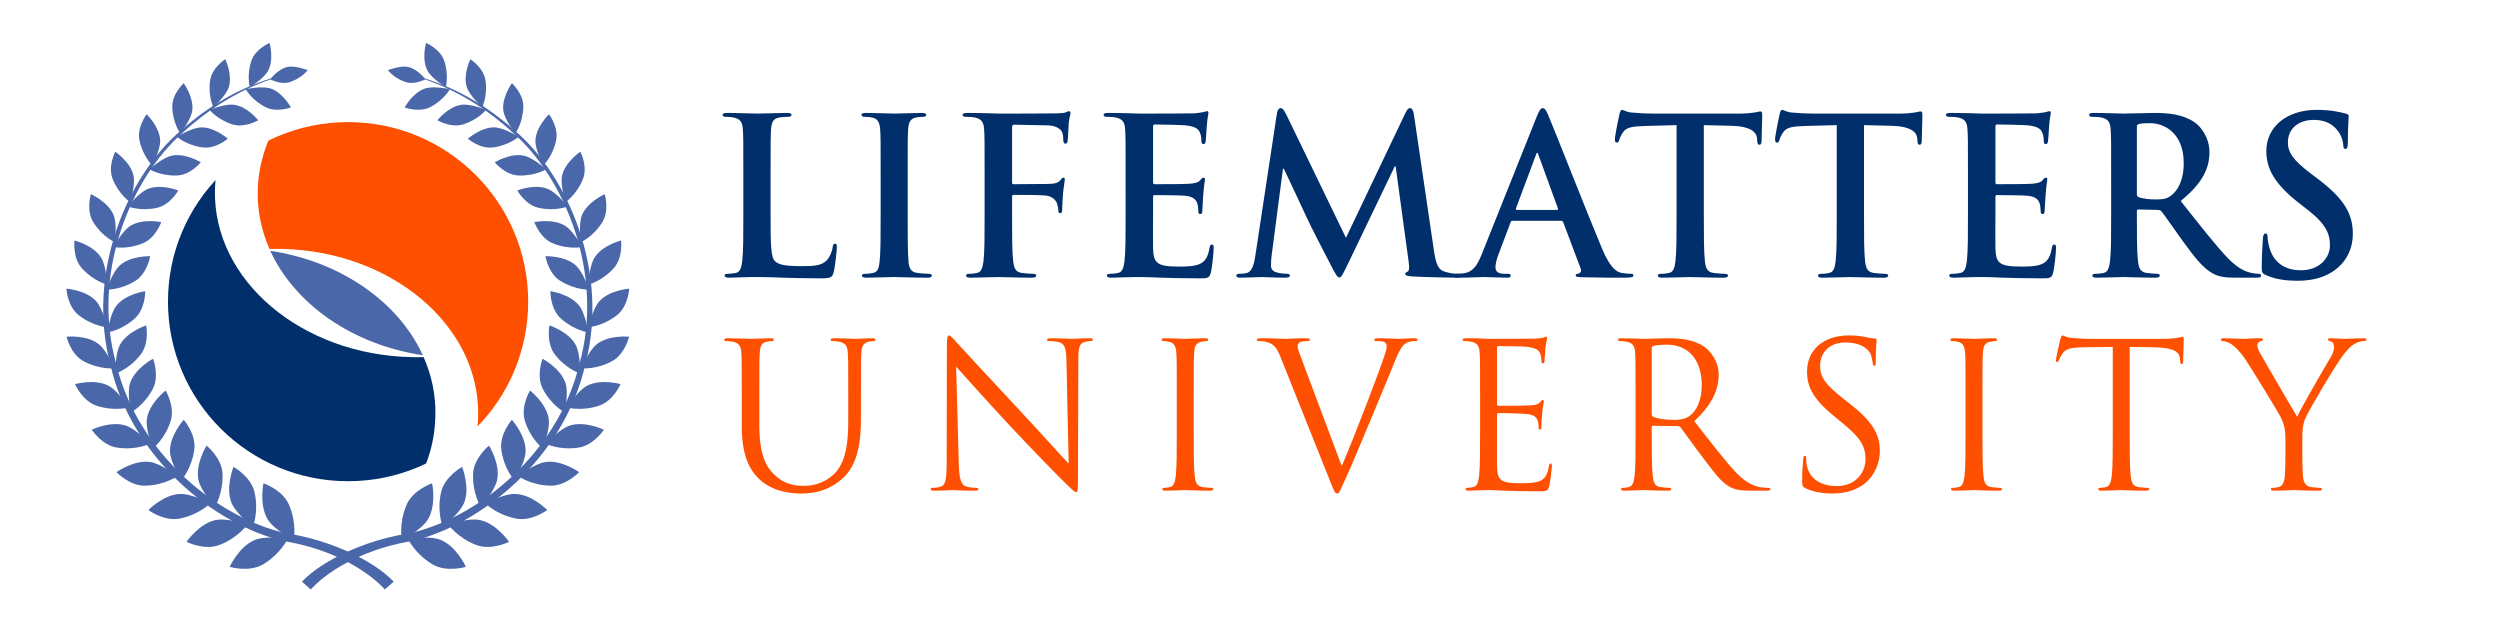 <?xml version="1.0" encoding="utf-8"?>
<!-- Generator: Adobe Illustrator 16.0.0, SVG Export Plug-In . SVG Version: 6.00 Build 0)  -->
<!DOCTYPE svg PUBLIC "-//W3C//DTD SVG 1.1//EN" "http://www.w3.org/Graphics/SVG/1.1/DTD/svg11.dtd">
<svg version="1.1" xmlns="http://www.w3.org/2000/svg" xmlns:xlink="http://www.w3.org/1999/xlink" x="0px" y="0px"
	 width="768.553px" height="194.548px" viewBox="0 0 768.553 194.548" enable-background="new 0 0 768.553 194.548"
	 xml:space="preserve">
<g id="BG" display="none">
	<rect id="ourstory_5_" display="inline" fill="#FFFFFF" width="769" height="195"/>
</g>
<g id="Symbols">
	<g>
		<g>
			<g>
				<path fill="#FE5000" d="M228.035,121.961c0-9.672,0-11.407-0.124-13.392c-0.124-2.107-0.62-3.1-2.666-3.533
					c-0.496-0.124-1.55-0.187-2.107-0.187c-0.248,0-0.496-0.124-0.496-0.372c0-0.372,0.31-0.496,0.992-0.496
					c2.79,0,6.571,0.187,7.129,0.187c0.559,0,4.278-0.187,6.138-0.187c0.683,0,0.992,0.124,0.992,0.496
					c0,0.248-0.248,0.372-0.496,0.372c-0.434,0-0.806,0.062-1.55,0.187c-1.674,0.247-2.17,1.363-2.294,3.533
					c-0.124,1.984-0.124,3.72-0.124,13.392v8.68c0,8.927,1.984,12.771,4.65,15.312c3.037,2.852,5.827,3.41,9.361,3.41
					c3.781,0,7.501-1.798,9.733-4.464c2.852-3.534,3.596-8.804,3.596-15.189v-7.749c0-9.672,0-11.407-0.124-13.392
					c-0.124-2.107-0.62-3.1-2.666-3.533c-0.496-0.124-1.55-0.187-2.107-0.187c-0.248,0-0.496-0.124-0.496-0.372
					c0-0.372,0.31-0.496,0.991-0.496c2.79,0,6.2,0.187,6.572,0.187c0.434,0,3.348-0.187,5.208-0.187
					c0.682,0,0.991,0.124,0.991,0.496c0,0.248-0.248,0.372-0.496,0.372c-0.434,0-0.806,0.062-1.55,0.187
					c-1.674,0.371-2.17,1.363-2.294,3.533c-0.124,1.984-0.124,3.72-0.124,13.392v6.634c0,6.695-0.743,14.135-5.703,18.536
					c-4.464,3.968-9.113,4.588-12.771,4.588c-2.107,0-8.369-0.248-12.771-4.401c-3.037-2.914-5.394-7.254-5.394-16.306V121.961z"/>
				<path fill="#FE5000" d="M294.746,142.42c0.124,5.083,0.744,6.695,2.418,7.191c1.178,0.31,2.542,0.372,3.1,0.372
					c0.311,0,0.496,0.124,0.496,0.372c0,0.371-0.372,0.495-1.115,0.495c-3.534,0-6.014-0.186-6.572-0.186
					c-0.558,0-3.161,0.186-5.951,0.186c-0.62,0-0.992-0.062-0.992-0.495c0-0.248,0.186-0.372,0.496-0.372
					c0.496,0,1.611-0.062,2.542-0.372c1.55-0.435,1.859-2.232,1.859-7.874l0.062-35.523c0-2.418,0.186-3.101,0.682-3.101
					s1.55,1.364,2.17,1.984c0.93,1.054,10.167,11.035,19.715,21.265c6.138,6.571,12.896,14.136,14.879,16.182l-0.682-31.495
					c-0.062-4.029-0.496-5.394-2.418-5.89c-1.116-0.247-2.542-0.31-3.038-0.31c-0.434,0-0.496-0.186-0.496-0.434
					c0-0.372,0.496-0.435,1.24-0.435c2.79,0,5.766,0.187,6.448,0.187c0.682,0,2.728-0.187,5.27-0.187
					c0.682,0,1.115,0.062,1.115,0.435c0,0.248-0.248,0.434-0.682,0.434c-0.31,0-0.744,0-1.488,0.187
					c-2.046,0.434-2.293,1.798-2.293,5.518l-0.124,36.329c0,4.092-0.124,4.402-0.559,4.402c-0.496,0-1.239-0.682-4.525-3.968
					c-0.682-0.62-9.609-9.733-16.182-16.801c-7.191-7.75-14.197-15.562-16.181-17.793L294.746,142.42z"/>
				<path fill="#FE5000" d="M366.976,132.872c0,5.951,0,10.85,0.31,13.453c0.187,1.798,0.559,3.162,2.418,3.41
					c0.868,0.124,2.232,0.248,2.79,0.248c0.372,0,0.496,0.186,0.496,0.372c0,0.31-0.311,0.495-0.992,0.495
					c-3.409,0-7.315-0.186-7.625-0.186c-0.311,0-4.216,0.186-6.076,0.186c-0.682,0-0.992-0.124-0.992-0.495
					c0-0.187,0.124-0.372,0.496-0.372c0.559,0,1.302-0.124,1.86-0.248c1.239-0.248,1.55-1.612,1.798-3.41
					c0.31-2.604,0.31-7.502,0.31-13.453v-10.911c0-9.672,0-11.407-0.124-13.392c-0.124-2.107-0.744-3.162-2.107-3.472
					c-0.683-0.186-1.488-0.248-1.922-0.248c-0.248,0-0.496-0.124-0.496-0.372c0-0.372,0.31-0.496,0.992-0.496
					c2.046,0,5.951,0.187,6.262,0.187c0.31,0,4.216-0.187,6.075-0.187c0.682,0,0.992,0.124,0.992,0.496
					c0,0.248-0.248,0.372-0.496,0.372c-0.434,0-0.806,0.062-1.55,0.187c-1.674,0.31-2.17,1.363-2.294,3.533
					c-0.124,1.984-0.124,3.72-0.124,13.392V132.872z"/>
				<path fill="#FE5000" d="M412.481,143.287c3.596-8.308,11.903-29.944,13.268-34.407c0.31-0.931,0.558-1.799,0.558-2.356
					c0-0.496-0.186-1.116-0.806-1.426c-0.744-0.248-1.674-0.248-2.355-0.248c-0.372,0-0.683-0.062-0.683-0.372
					c0-0.372,0.372-0.496,1.364-0.496c2.479,0,5.332,0.187,6.075,0.187c0.372,0,3.038-0.187,4.836-0.187
					c0.683,0,1.054,0.124,1.054,0.435c0,0.31-0.247,0.434-0.743,0.434c-0.435,0-1.798,0-2.977,0.744
					c-0.806,0.558-1.735,1.611-3.409,5.827c-0.683,1.736-3.782,9.176-6.944,16.802c-3.781,9.051-6.571,15.747-7.997,18.784
					c-1.736,3.72-1.983,4.712-2.604,4.712c-0.744,0-1.055-0.868-2.232-3.844l-15.188-38.004c-1.364-3.472-2.294-4.153-4.464-4.773
					c-0.931-0.248-1.984-0.248-2.356-0.248s-0.496-0.186-0.496-0.434c0-0.372,0.62-0.435,1.612-0.435
					c2.976,0,6.51,0.187,7.254,0.187c0.62,0,3.409-0.187,5.766-0.187c1.115,0,1.674,0.124,1.674,0.435
					c0,0.31-0.187,0.434-0.62,0.434c-0.682,0-1.798,0.062-2.355,0.31c-0.683,0.311-0.807,0.807-0.807,1.24
					c0,0.806,0.744,2.728,1.674,5.146L412.481,143.287z"/>
				<path fill="#FE5000" d="M455.014,121.961c0-9.672,0-11.407-0.124-13.392c-0.124-2.107-0.62-3.1-2.666-3.533
					c-0.495-0.124-1.55-0.187-2.107-0.187c-0.248,0-0.496-0.124-0.496-0.372c0-0.372,0.31-0.496,0.992-0.496
					c1.426,0,3.1,0,4.464,0.062l2.542,0.124c0.434,0,12.771,0,14.196-0.062c1.179-0.062,2.17-0.186,2.666-0.31
					c0.311-0.062,0.559-0.311,0.868-0.311c0.187,0,0.248,0.248,0.248,0.559c0,0.434-0.31,1.178-0.496,2.914
					c-0.062,0.619-0.186,3.348-0.31,4.091c-0.062,0.311-0.187,0.683-0.435,0.683c-0.372,0-0.496-0.311-0.496-0.806
					c0-0.435-0.062-1.488-0.371-2.232c-0.435-0.992-1.055-1.735-4.402-2.107c-1.054-0.124-7.812-0.187-8.493-0.187
					c-0.248,0-0.372,0.187-0.372,0.62v17.111c0,0.434,0.062,0.62,0.372,0.62c0.806,0,8.432,0,9.857-0.124
					c1.487-0.124,2.355-0.248,2.914-0.868c0.434-0.496,0.682-0.807,0.93-0.807c0.186,0,0.31,0.124,0.31,0.496
					s-0.31,1.426-0.496,3.472c-0.124,1.24-0.248,3.534-0.248,3.968c0,0.496,0,1.179-0.434,1.179c-0.31,0-0.434-0.248-0.434-0.559
					c0-0.62,0-1.239-0.248-2.046c-0.248-0.867-0.807-1.922-3.224-2.17c-1.675-0.186-7.812-0.31-8.866-0.31
					c-0.31,0-0.434,0.186-0.434,0.434v5.456c0,2.107-0.062,9.3,0,10.602c0.186,4.277,1.116,5.084,7.191,5.084
					c1.612,0,4.34,0,5.952-0.683c1.611-0.682,2.355-1.922,2.789-4.464c0.124-0.682,0.248-0.93,0.559-0.93
					c0.372,0,0.372,0.496,0.372,0.93c0,0.496-0.496,4.712-0.807,6.014c-0.434,1.612-0.93,1.612-3.348,1.612
					c-4.649,0-8.06-0.124-10.478-0.187c-2.418-0.124-3.905-0.186-4.835-0.186c-0.124,0-1.179,0-2.48,0.062
					c-1.239,0-2.666,0.124-3.596,0.124c-0.682,0-0.992-0.124-0.992-0.495c0-0.187,0.124-0.372,0.496-0.372
					c0.559,0,1.302-0.124,1.86-0.248c1.239-0.248,1.55-1.612,1.798-3.41c0.31-2.604,0.31-7.502,0.31-13.453V121.961z"/>
				<path fill="#FE5000" d="M502.815,121.961c0-9.672,0-11.407-0.124-13.392c-0.124-2.107-0.62-3.1-2.666-3.533
					c-0.495-0.124-1.55-0.187-2.107-0.187c-0.248,0-0.496-0.124-0.496-0.372c0-0.372,0.311-0.496,0.992-0.496
					c2.79,0,6.695,0.187,7.006,0.187c0.682,0,5.394-0.187,7.315-0.187c3.905,0,8.06,0.372,11.345,2.729
					c1.55,1.115,4.278,4.153,4.278,8.431c0,4.588-1.922,9.176-7.502,14.321c5.084,6.51,9.3,12.027,12.896,15.871
					c3.348,3.534,6.014,4.216,7.563,4.464c1.178,0.187,2.046,0.187,2.418,0.187c0.31,0,0.558,0.186,0.558,0.372
					c0,0.371-0.372,0.495-1.487,0.495h-4.402c-3.472,0-5.021-0.31-6.634-1.178c-2.665-1.426-4.835-4.464-8.369-9.113
					c-2.604-3.41-5.518-7.563-6.758-9.176c-0.248-0.248-0.434-0.372-0.806-0.372l-7.626-0.124c-0.31,0-0.434,0.187-0.434,0.496
					v1.488c0,5.951,0,10.85,0.31,13.453c0.187,1.798,0.559,3.162,2.418,3.41c0.868,0.124,2.232,0.248,2.79,0.248
					c0.372,0,0.496,0.186,0.496,0.372c0,0.31-0.31,0.495-0.992,0.495c-3.409,0-7.315-0.186-7.625-0.186
					c-0.062,0-3.968,0.186-5.828,0.186c-0.682,0-0.992-0.124-0.992-0.495c0-0.187,0.124-0.372,0.496-0.372
					c0.559,0,1.302-0.124,1.86-0.248c1.239-0.248,1.55-1.612,1.798-3.41c0.31-2.604,0.31-7.502,0.31-13.453V121.961z
					 M507.775,127.354c0,0.31,0.124,0.558,0.434,0.744c0.931,0.558,3.782,0.991,6.51,0.991c1.488,0,3.224-0.186,4.65-1.178
					c2.17-1.487,3.781-4.836,3.781-9.547c0-7.75-4.092-12.399-10.726-12.399c-1.859,0-3.533,0.186-4.153,0.372
					c-0.311,0.124-0.496,0.372-0.496,0.743V127.354z"/>
				<path fill="#FE5000" d="M554.958,150.045c-0.868-0.434-0.93-0.682-0.93-2.355c0-3.1,0.248-5.58,0.31-6.572
					c0.062-0.682,0.187-0.991,0.496-0.991c0.372,0,0.435,0.186,0.435,0.682c0,0.558,0,1.426,0.186,2.294
					c0.93,4.588,5.021,6.323,9.176,6.323c5.951,0,8.865-4.277,8.865-8.245c0-4.278-1.798-6.758-7.13-11.159l-2.789-2.294
					c-6.572-5.394-8.06-9.237-8.06-13.453c0-6.634,4.959-11.16,12.833-11.16c2.418,0,4.216,0.248,5.766,0.62
					c1.178,0.248,1.674,0.311,2.17,0.311s0.62,0.124,0.62,0.434c0,0.311-0.248,2.356-0.248,6.571c0,0.992-0.124,1.427-0.435,1.427
					c-0.372,0-0.434-0.311-0.496-0.807c-0.062-0.743-0.434-2.418-0.806-3.1s-2.046-3.286-7.749-3.286
					c-4.278,0-7.626,2.666-7.626,7.192c0,3.533,1.612,5.766,7.563,10.415l1.736,1.364c7.315,5.766,9.051,9.609,9.051,14.568
					c0,2.542-0.991,7.254-5.27,10.292c-2.666,1.859-6.014,2.604-9.361,2.604C560.352,151.719,557.5,151.285,554.958,150.045z"/>
				<path fill="#FE5000" d="M609.455,132.872c0,5.951,0,10.85,0.31,13.453c0.187,1.798,0.559,3.162,2.418,3.41
					c0.868,0.124,2.232,0.248,2.79,0.248c0.372,0,0.496,0.186,0.496,0.372c0,0.31-0.311,0.495-0.992,0.495
					c-3.41,0-7.315-0.186-7.625-0.186c-0.311,0-4.216,0.186-6.076,0.186c-0.682,0-0.992-0.124-0.992-0.495
					c0-0.187,0.124-0.372,0.496-0.372c0.559,0,1.302-0.124,1.86-0.248c1.239-0.248,1.55-1.612,1.798-3.41
					c0.31-2.604,0.31-7.502,0.31-13.453v-10.911c0-9.672,0-11.407-0.124-13.392c-0.124-2.107-0.744-3.162-2.107-3.472
					c-0.683-0.186-1.488-0.248-1.922-0.248c-0.248,0-0.496-0.124-0.496-0.372c0-0.372,0.31-0.496,0.992-0.496
					c2.046,0,5.951,0.187,6.262,0.187c0.31,0,4.215-0.187,6.075-0.187c0.682,0,0.992,0.124,0.992,0.496
					c0,0.248-0.248,0.372-0.496,0.372c-0.434,0-0.806,0.062-1.55,0.187c-1.674,0.31-2.17,1.363-2.294,3.533
					c-0.124,1.984-0.124,3.72-0.124,13.392V132.872z"/>
				<path fill="#FE5000" d="M654.713,132.872c0,5.951,0,10.85,0.311,13.453c0.186,1.798,0.558,3.162,2.418,3.41
					c0.867,0.124,2.231,0.248,2.789,0.248c0.372,0,0.496,0.186,0.496,0.372c0,0.31-0.31,0.495-0.991,0.495
					c-3.41,0-7.316-0.186-7.626-0.186s-4.216,0.186-6.075,0.186c-0.683,0-0.992-0.124-0.992-0.495c0-0.187,0.124-0.372,0.496-0.372
					c0.558,0,1.302-0.124,1.859-0.248c1.24-0.248,1.55-1.612,1.798-3.41c0.311-2.604,0.311-7.502,0.311-13.453v-26.225l-9.176,0.124
					c-3.844,0.062-5.332,0.496-6.323,1.984c-0.683,1.054-0.868,1.487-1.055,1.922c-0.186,0.495-0.372,0.619-0.619,0.619
					c-0.187,0-0.311-0.186-0.311-0.558c0-0.62,1.24-5.951,1.364-6.447c0.124-0.372,0.372-1.179,0.62-1.179
					c0.434,0,1.054,0.62,2.728,0.744c1.798,0.187,4.153,0.311,4.897,0.311h23.249c1.983,0,3.409-0.124,4.401-0.311
					c0.93-0.124,1.488-0.31,1.736-0.31c0.31,0,0.31,0.372,0.31,0.744c0,1.859-0.186,6.138-0.186,6.819
					c0,0.558-0.187,0.806-0.435,0.806c-0.31,0-0.434-0.186-0.496-1.054l-0.062-0.682c-0.186-1.86-1.674-3.286-7.626-3.41
					l-7.812-0.124V132.872z"/>
				<path fill="#FE5000" d="M702.577,134.794c0-3.348-0.62-4.712-1.426-6.51c-0.435-0.992-8.741-14.631-10.911-17.854
					c-1.551-2.294-3.101-3.844-4.216-4.588c-0.931-0.62-2.108-0.992-2.666-0.992c-0.311,0-0.62-0.124-0.62-0.434
					c0-0.248,0.248-0.435,0.806-0.435c1.178,0,5.828,0.187,6.138,0.187c0.435,0,2.79-0.187,5.208-0.187
					c0.682,0,0.806,0.187,0.806,0.435s-0.372,0.31-0.93,0.558c-0.496,0.248-0.806,0.62-0.806,1.116c0,0.744,0.31,1.487,0.806,2.418
					c0.992,1.798,10.291,17.793,11.407,19.591c1.178-2.604,9.052-16.182,10.291-18.228c0.807-1.302,1.055-2.355,1.055-3.161
					c0-0.868-0.248-1.551-0.992-1.736c-0.558-0.186-0.93-0.31-0.93-0.62c0-0.248,0.372-0.372,0.991-0.372
					c1.612,0,3.597,0.187,4.092,0.187c0.372,0,4.836-0.187,6.014-0.187c0.435,0,0.807,0.124,0.807,0.372
					c0,0.311-0.311,0.496-0.807,0.496c-0.682,0-1.859,0.248-2.852,0.868c-1.24,0.744-1.922,1.487-3.286,3.162
					c-2.046,2.479-10.725,17.049-11.841,19.715c-0.93,2.231-0.93,4.153-0.93,6.199v5.332c0,0.991,0,3.596,0.186,6.199
					c0.124,1.798,0.682,3.162,2.542,3.41c0.868,0.124,2.231,0.248,2.79,0.248c0.372,0,0.496,0.186,0.496,0.372
					c0,0.31-0.311,0.495-0.992,0.495c-3.41,0-7.315-0.186-7.626-0.186c-0.31,0-4.216,0.186-6.075,0.186
					c-0.682,0-0.992-0.124-0.992-0.495c0-0.187,0.124-0.372,0.496-0.372c0.558,0,1.302-0.124,1.86-0.248
					c1.239-0.248,1.798-1.612,1.922-3.41c0.186-2.604,0.186-5.208,0.186-6.199V134.794z"/>
			</g>
			<g>
				<path fill="#002F6C" d="M236.896,65.938c0,8.576,0,13.199,1.407,14.405c1.139,1.005,2.881,1.475,8.107,1.475
					c3.551,0,6.164-0.067,7.839-1.877c0.804-0.87,1.608-2.747,1.742-4.02c0.066-0.604,0.201-1.005,0.736-1.005
					c0.47,0,0.536,0.335,0.536,1.139c0,0.737-0.469,5.763-1.005,7.705c-0.401,1.475-0.736,1.81-4.221,1.81
					c-4.824,0-8.309-0.135-11.323-0.201c-3.016-0.134-5.428-0.201-8.175-0.201c-0.736,0-2.211,0-3.818,0.067
					c-1.541,0-3.283,0.134-4.623,0.134c-0.871,0-1.34-0.201-1.34-0.67c0-0.335,0.268-0.536,1.071-0.536
					c1.005,0,1.81-0.134,2.412-0.269c1.34-0.268,1.675-1.741,1.943-3.685c0.335-2.814,0.335-8.107,0.335-14.271V54.146
					c0-10.185,0-12.061-0.134-14.204c-0.134-2.278-0.67-3.351-2.881-3.819c-0.536-0.134-1.341-0.201-2.212-0.201
					c-0.736,0-1.139-0.134-1.139-0.603c0-0.47,0.469-0.604,1.474-0.604c3.149,0,7.37,0.201,9.18,0.201
					c1.608,0,6.499-0.201,9.112-0.201c0.938,0,1.407,0.134,1.407,0.604c0,0.469-0.402,0.603-1.206,0.603
					c-0.737,0-1.81,0.067-2.613,0.201c-1.81,0.335-2.345,1.474-2.479,3.819c-0.134,2.144-0.134,4.02-0.134,14.204V65.938z"/>
				<path fill="#002F6C" d="M270.731,54.146c0-10.185,0-12.061-0.134-14.204c-0.135-2.278-0.805-3.417-2.278-3.752
					c-0.737-0.201-1.608-0.269-2.412-0.269c-0.67,0-1.072-0.134-1.072-0.67c0-0.402,0.536-0.536,1.608-0.536
					c2.546,0,6.767,0.201,8.71,0.201c1.675,0,5.628-0.201,8.175-0.201c0.87,0,1.406,0.134,1.406,0.536
					c0,0.536-0.401,0.67-1.071,0.67c-0.671,0-1.206,0.067-2.011,0.201c-1.809,0.335-2.345,1.474-2.479,3.819
					c-0.135,2.144-0.135,4.02-0.135,14.204v11.792c0,6.499,0,11.792,0.269,14.674c0.201,1.809,0.67,3.015,2.68,3.282
					c0.938,0.135,2.412,0.269,3.417,0.269c0.737,0,1.072,0.201,1.072,0.536c0,0.469-0.536,0.67-1.272,0.67
					c-4.423,0-8.644-0.201-10.452-0.201c-1.542,0-5.763,0.201-8.442,0.201c-0.871,0-1.34-0.201-1.34-0.67
					c0-0.335,0.268-0.536,1.071-0.536c1.005,0,1.81-0.134,2.412-0.269c1.34-0.268,1.742-1.406,1.943-3.35
					c0.335-2.814,0.335-8.107,0.335-14.606V54.146z"/>
				<path fill="#002F6C" d="M311.132,65.938c0,6.433,0,11.457,0.335,14.271c0.201,1.943,0.603,3.417,2.613,3.685
					c0.938,0.135,2.411,0.269,3.35,0.269c0.871,0,1.139,0.201,1.139,0.536c0,0.469-0.469,0.67-1.474,0.67
					c-4.221,0-8.442-0.201-10.185-0.201s-5.963,0.201-8.509,0.201c-0.938,0-1.407-0.134-1.407-0.67c0-0.335,0.269-0.536,1.005-0.536
					c1.005,0,1.81-0.134,2.412-0.269c1.34-0.268,1.675-1.741,1.943-3.685c0.335-2.814,0.335-7.839,0.335-14.271V54.146
					c0-10.185,0-12.061-0.134-14.204c-0.134-2.278-0.67-3.351-2.881-3.819c-0.536-0.134-1.676-0.201-2.613-0.201
					c-0.67,0-1.14-0.134-1.14-0.536c0-0.536,0.536-0.67,1.541-0.67c1.742,0,3.686,0.067,5.428,0.067
					c1.742,0.066,3.283,0.134,4.221,0.134c2.546,0,16.147,0,17.688-0.067c1.273-0.066,2.077-0.066,2.747-0.268
					c0.402-0.134,0.737-0.402,1.072-0.402c0.268,0,0.469,0.269,0.469,0.604c0,0.469-0.335,1.272-0.536,3.015
					c-0.066,0.67-0.201,4.623-0.335,5.428c-0.066,0.535-0.201,0.938-0.67,0.938s-0.603-0.335-0.67-1.072
					c0-0.536,0-1.607-0.402-2.546c-0.469-0.938-1.876-1.943-4.422-2.01l-10.318-0.201c-0.401,0-0.603,0.201-0.603,0.938v16.75
					c0,0.402,0.066,0.603,0.469,0.603l8.576-0.066c1.139,0,2.077,0,3.015-0.067c1.273-0.066,2.212-0.335,2.882-1.206
					c0.335-0.401,0.469-0.67,0.871-0.67c0.268,0,0.401,0.201,0.401,0.604c0,0.401-0.335,2.076-0.536,4.153
					c-0.134,1.341-0.268,4.423-0.268,4.892c0,0.603,0,1.272-0.67,1.272c-0.402,0-0.536-0.469-0.536-0.938s-0.134-1.273-0.402-2.077
					c-0.335-0.938-1.34-2.144-3.417-2.412c-1.675-0.201-8.777-0.201-9.916-0.201c-0.335,0-0.469,0.134-0.469,0.604V65.938z"/>
				<path fill="#002F6C" d="M346.038,54.146c0-10.185,0-12.061-0.134-14.204c-0.135-2.278-0.67-3.351-2.881-3.819
					c-0.536-0.134-1.676-0.201-2.613-0.201c-0.737,0-1.14-0.134-1.14-0.603c0-0.47,0.47-0.604,1.475-0.604
					c1.809,0,3.752,0.067,5.427,0.067c1.742,0.066,3.283,0.134,4.222,0.134c2.144,0,15.477,0,16.75-0.067
					c1.272-0.134,2.345-0.268,2.881-0.401c0.335-0.067,0.737-0.269,1.072-0.269s0.401,0.269,0.401,0.604
					c0,0.469-0.335,1.272-0.535,4.354c-0.067,0.67-0.201,3.618-0.335,4.423c-0.067,0.335-0.201,0.736-0.671,0.736
					c-0.469,0-0.603-0.335-0.603-0.938c0-0.47-0.067-1.608-0.402-2.412c-0.469-1.206-1.139-2.01-4.488-2.412
					c-1.14-0.134-8.175-0.269-9.515-0.269c-0.335,0-0.469,0.201-0.469,0.671v16.951c0,0.469,0.066,0.736,0.469,0.736
					c1.474,0,9.179,0,10.72-0.134c1.608-0.134,2.613-0.335,3.217-1.005c0.469-0.536,0.736-0.871,1.071-0.871
					c0.269,0,0.47,0.134,0.47,0.536s-0.269,1.474-0.536,4.891c-0.067,1.341-0.269,4.021-0.269,4.489c0,0.536,0,1.273-0.603,1.273
					c-0.469,0-0.604-0.269-0.604-0.604c-0.066-0.67-0.066-1.541-0.268-2.412c-0.335-1.34-1.273-2.345-3.752-2.612
					c-1.273-0.135-7.906-0.201-9.515-0.201c-0.335,0-0.401,0.268-0.401,0.67v5.293c0,2.278-0.067,8.442,0,10.386
					c0.134,4.623,1.206,5.628,8.04,5.628c1.742,0,4.556,0,6.298-0.805c1.742-0.804,2.546-2.211,3.016-4.958
					c0.134-0.736,0.268-1.005,0.736-1.005c0.536,0,0.536,0.536,0.536,1.206c0,1.541-0.536,6.098-0.871,7.438
					c-0.469,1.742-1.072,1.742-3.618,1.742c-5.024,0-8.71-0.135-11.591-0.201c-2.881-0.134-4.958-0.201-6.968-0.201
					c-0.737,0-2.212,0-3.819,0.067c-1.541,0-3.283,0.134-4.623,0.134c-0.871,0-1.34-0.201-1.34-0.67
					c0-0.335,0.268-0.536,1.071-0.536c1.005,0,1.81-0.134,2.412-0.269c1.34-0.268,1.675-1.741,1.943-3.685
					c0.335-2.814,0.335-8.107,0.335-14.271V54.146z"/>
				<path fill="#002F6C" d="M392.535,34.984c0.201-1.14,0.604-1.742,1.14-1.742s0.938,0.335,1.809,2.077l18.292,37.788
					l18.224-38.258c0.536-1.071,0.871-1.607,1.475-1.607c0.603,0,1.005,0.67,1.206,2.077l6.097,41.406
					c0.604,4.222,1.273,6.164,3.283,6.768c1.943,0.603,3.283,0.67,4.154,0.67c0.603,0,1.072,0.066,1.072,0.469
					c0,0.536-0.805,0.737-1.742,0.737c-1.675,0-10.922-0.201-13.602-0.402c-1.541-0.134-1.943-0.335-1.943-0.737
					c0-0.335,0.269-0.535,0.737-0.736c0.402-0.134,0.604-1.005,0.335-2.881l-4.02-29.481h-0.269L414.177,81.55
					c-1.541,3.149-1.876,3.752-2.479,3.752c-0.604,0-1.273-1.34-2.346-3.35c-1.607-3.082-6.9-13.334-7.705-15.21
					c-0.603-1.406-4.623-9.849-6.968-14.874h-0.268l-3.484,26.667c-0.134,1.206-0.201,2.077-0.201,3.148
					c0,1.273,0.871,1.876,2.01,2.145c1.206,0.268,2.145,0.335,2.814,0.335c0.536,0,1.005,0.134,1.005,0.469
					c0,0.604-0.603,0.737-1.608,0.737c-2.813,0-5.829-0.201-7.035-0.201c-1.272,0-4.488,0.201-6.633,0.201
					c-0.67,0-1.206-0.134-1.206-0.737c0-0.335,0.402-0.469,1.072-0.469c0.536,0,1.005,0,2.01-0.201
					c1.876-0.402,2.412-3.015,2.747-5.293L392.535,34.984z"/>
				<path fill="#002F6C" d="M464.962,67.882c-0.335,0-0.469,0.134-0.603,0.536l-3.618,9.581c-0.67,1.675-1.005,3.283-1.005,4.087
					c0,1.206,0.603,2.077,2.68,2.077h1.005c0.805,0,1.005,0.134,1.005,0.536c0,0.536-0.401,0.67-1.139,0.67
					c-2.144,0-5.025-0.201-7.103-0.201c-0.736,0-4.422,0.201-7.905,0.201c-0.871,0-1.273-0.134-1.273-0.67
					c0-0.402,0.268-0.536,0.804-0.536c0.604,0,1.541-0.067,2.077-0.134c3.082-0.402,4.355-2.681,5.695-6.03l16.817-42.077
					c0.804-1.943,1.206-2.68,1.876-2.68c0.604,0,1.005,0.603,1.675,2.144c1.608,3.686,12.328,31.021,16.616,41.206
					c2.547,6.03,4.489,6.968,5.896,7.303c1.005,0.201,2.01,0.269,2.814,0.269c0.535,0,0.871,0.066,0.871,0.536
					c0,0.536-0.604,0.67-3.083,0.67c-2.411,0-7.303,0-12.663-0.134c-1.206-0.067-2.01-0.067-2.01-0.536
					c0-0.402,0.268-0.536,0.938-0.604c0.469-0.134,0.938-0.736,0.603-1.541l-5.36-14.204c-0.134-0.335-0.335-0.469-0.67-0.469
					H464.962z M478.631,64.531c0.335,0,0.401-0.201,0.335-0.401l-6.03-16.55c-0.067-0.268-0.134-0.603-0.335-0.603
					s-0.335,0.335-0.402,0.603l-6.164,16.482c-0.067,0.268,0,0.469,0.269,0.469H478.631z"/>
				<path fill="#002F6C" d="M515.414,38.468l-9.983,0.269c-3.886,0.134-5.494,0.469-6.499,1.942c-0.67,1.006-1.005,1.81-1.139,2.346
					c-0.135,0.536-0.335,0.804-0.737,0.804c-0.469,0-0.603-0.335-0.603-1.072c0-1.071,1.272-7.169,1.406-7.705
					c0.201-0.871,0.402-1.272,0.805-1.272c0.536,0,1.206,0.67,2.881,0.804c1.943,0.201,4.489,0.335,6.7,0.335h26.532
					c2.145,0,3.618-0.201,4.623-0.335c1.005-0.201,1.541-0.335,1.81-0.335c0.469,0,0.535,0.402,0.535,1.407
					c0,1.406-0.2,6.03-0.2,7.771c-0.067,0.67-0.201,1.072-0.604,1.072c-0.536,0-0.67-0.335-0.737-1.34l-0.066-0.737
					c-0.134-1.742-1.943-3.618-7.906-3.752l-8.442-0.201v27.471c0,6.164,0,11.457,0.335,14.339c0.201,1.876,0.604,3.35,2.613,3.617
					c0.938,0.135,2.412,0.269,3.417,0.269c0.737,0,1.072,0.201,1.072,0.536c0,0.469-0.536,0.67-1.273,0.67
					c-4.422,0-8.643-0.201-10.519-0.201c-1.541,0-5.763,0.201-8.442,0.201c-0.871,0-1.34-0.201-1.34-0.67
					c0-0.335,0.268-0.536,1.071-0.536c1.005,0,1.81-0.134,2.412-0.269c1.34-0.268,1.742-1.741,1.943-3.685
					c0.335-2.814,0.335-8.107,0.335-14.271V38.468z"/>
				<path fill="#002F6C" d="M564.658,38.468l-9.983,0.269c-3.886,0.134-5.494,0.469-6.499,1.942c-0.67,1.006-1.005,1.81-1.139,2.346
					c-0.135,0.536-0.335,0.804-0.737,0.804c-0.469,0-0.603-0.335-0.603-1.072c0-1.071,1.272-7.169,1.406-7.705
					c0.201-0.871,0.402-1.272,0.805-1.272c0.536,0,1.206,0.67,2.881,0.804c1.943,0.201,4.489,0.335,6.7,0.335h26.532
					c2.145,0,3.618-0.201,4.623-0.335c1.005-0.201,1.541-0.335,1.81-0.335c0.469,0,0.535,0.402,0.535,1.407
					c0,1.406-0.2,6.03-0.2,7.771c-0.067,0.67-0.201,1.072-0.604,1.072c-0.536,0-0.67-0.335-0.737-1.34l-0.066-0.737
					c-0.134-1.742-1.943-3.618-7.906-3.752l-8.442-0.201v27.471c0,6.164,0,11.457,0.335,14.339c0.201,1.876,0.604,3.35,2.613,3.617
					c0.938,0.135,2.412,0.269,3.417,0.269c0.737,0,1.072,0.201,1.072,0.536c0,0.469-0.536,0.67-1.273,0.67
					c-4.422,0-8.643-0.201-10.519-0.201c-1.541,0-5.763,0.201-8.442,0.201c-0.871,0-1.34-0.201-1.34-0.67
					c0-0.335,0.268-0.536,1.071-0.536c1.005,0,1.81-0.134,2.412-0.269c1.34-0.268,1.742-1.741,1.943-3.685
					c0.335-2.814,0.335-8.107,0.335-14.271V38.468z"/>
				<path fill="#002F6C" d="M604.992,54.146c0-10.185,0-12.061-0.134-14.204c-0.134-2.278-0.67-3.351-2.881-3.819
					c-0.536-0.134-1.676-0.201-2.613-0.201c-0.737,0-1.14-0.134-1.14-0.603c0-0.47,0.47-0.604,1.475-0.604
					c1.809,0,3.752,0.067,5.427,0.067c1.742,0.066,3.283,0.134,4.222,0.134c2.144,0,15.477,0,16.75-0.067
					c1.272-0.134,2.345-0.268,2.881-0.401c0.335-0.067,0.737-0.269,1.072-0.269s0.402,0.269,0.402,0.604
					c0,0.469-0.336,1.272-0.536,4.354c-0.067,0.67-0.201,3.618-0.335,4.423c-0.067,0.335-0.201,0.736-0.671,0.736
					c-0.469,0-0.603-0.335-0.603-0.938c0-0.47-0.067-1.608-0.402-2.412c-0.469-1.206-1.139-2.01-4.488-2.412
					c-1.14-0.134-8.175-0.269-9.515-0.269c-0.335,0-0.469,0.201-0.469,0.671v16.951c0,0.469,0.066,0.736,0.469,0.736
					c1.474,0,9.179,0,10.72-0.134c1.608-0.134,2.613-0.335,3.217-1.005c0.469-0.536,0.736-0.871,1.071-0.871
					c0.269,0,0.47,0.134,0.47,0.536s-0.269,1.474-0.536,4.891c-0.067,1.341-0.269,4.021-0.269,4.489c0,0.536,0,1.273-0.603,1.273
					c-0.469,0-0.604-0.269-0.604-0.604c-0.066-0.67-0.066-1.541-0.268-2.412c-0.335-1.34-1.273-2.345-3.752-2.612
					c-1.273-0.135-7.906-0.201-9.515-0.201c-0.335,0-0.401,0.268-0.401,0.67v5.293c0,2.278-0.067,8.442,0,10.386
					c0.134,4.623,1.206,5.628,8.04,5.628c1.742,0,4.556,0,6.298-0.805c1.742-0.804,2.546-2.211,3.016-4.958
					c0.134-0.736,0.268-1.005,0.736-1.005c0.536,0,0.536,0.536,0.536,1.206c0,1.541-0.536,6.098-0.871,7.438
					c-0.469,1.742-1.072,1.742-3.618,1.742c-5.024,0-8.71-0.135-11.591-0.201c-2.881-0.134-4.958-0.201-6.969-0.201
					c-0.736,0-2.211,0-3.818,0.067c-1.541,0-3.283,0.134-4.623,0.134c-0.871,0-1.34-0.201-1.34-0.67
					c0-0.335,0.268-0.536,1.071-0.536c1.005,0,1.81-0.134,2.412-0.269c1.34-0.268,1.675-1.741,1.943-3.685
					c0.335-2.814,0.335-8.107,0.335-14.271V54.146z"/>
				<path fill="#002F6C" d="M649.01,54.146c0-10.185,0-12.061-0.134-14.204c-0.134-2.278-0.67-3.351-2.881-3.819
					c-0.536-0.134-1.676-0.201-2.613-0.201c-0.737,0-1.14-0.134-1.14-0.603c0-0.47,0.47-0.604,1.475-0.604
					c3.551,0,7.771,0.201,9.179,0.201c2.278,0,7.37-0.201,9.447-0.201c4.222,0,8.71,0.402,12.328,2.881
					c1.876,1.273,4.557,4.69,4.557,9.18c0,4.958-2.077,9.514-8.845,15.008c5.964,7.505,10.587,13.468,14.54,17.622
					c3.752,3.886,6.499,4.354,7.504,4.556c0.737,0.134,1.34,0.201,1.876,0.201s0.804,0.201,0.804,0.536
					c0,0.536-0.469,0.67-1.272,0.67h-6.365c-3.752,0-5.428-0.335-7.169-1.273c-2.882-1.541-5.428-4.689-9.18-9.849
					c-2.68-3.686-5.762-8.241-6.633-9.246c-0.335-0.402-0.737-0.47-1.206-0.47l-5.829-0.134c-0.335,0-0.536,0.134-0.536,0.536v0.938
					c0,6.231,0,11.524,0.335,14.339c0.201,1.943,0.603,3.417,2.613,3.685c1.005,0.135,2.479,0.269,3.283,0.269
					c0.535,0,0.804,0.201,0.804,0.536c0,0.469-0.469,0.67-1.34,0.67c-3.887,0-8.845-0.201-9.85-0.201
					c-1.273,0-5.494,0.201-8.174,0.201c-0.871,0-1.34-0.201-1.34-0.67c0-0.335,0.268-0.536,1.071-0.536
					c1.005,0,1.81-0.134,2.412-0.269c1.34-0.268,1.675-1.741,1.943-3.685c0.335-2.814,0.335-8.107,0.335-14.271V54.146z
					 M656.916,59.439c0,0.737,0.134,1.005,0.603,1.206c1.407,0.469,3.417,0.67,5.093,0.67c2.68,0,3.551-0.268,4.757-1.139
					c2.01-1.475,3.953-4.557,3.953-10.051c0-9.514-6.298-12.261-10.251-12.261c-1.676,0-2.882,0.066-3.552,0.268
					c-0.469,0.134-0.603,0.402-0.603,0.938V59.439z"/>
				<path fill="#002F6C" d="M696.579,84.565c-1.071-0.47-1.272-0.805-1.272-2.278c0-3.686,0.268-7.705,0.335-8.777
					c0.067-1.005,0.268-1.742,0.804-1.742c0.604,0,0.67,0.604,0.67,1.139c0,0.871,0.269,2.278,0.604,3.418
					c1.474,4.958,5.427,6.767,9.581,6.767c6.03,0,8.979-4.087,8.979-7.638c0-3.283-1.006-6.365-6.566-10.721l-3.082-2.412
					c-7.37-5.762-9.916-10.452-9.916-15.879c0-7.37,6.164-12.663,15.477-12.663c4.355,0,7.17,0.67,8.911,1.139
					c0.604,0.134,0.938,0.335,0.938,0.804c0,0.871-0.268,2.814-0.268,8.04c0,1.475-0.201,2.011-0.737,2.011
					c-0.469,0-0.67-0.402-0.67-1.206c0-0.604-0.335-2.681-1.742-4.423c-1.005-1.272-2.948-3.282-7.304-3.282
					c-4.958,0-7.973,2.881-7.973,6.9c0,3.082,1.541,5.428,7.103,9.648l1.876,1.407c8.106,6.097,10.988,10.72,10.988,17.085
					c0,3.887-1.475,8.51-6.299,11.658c-3.35,2.145-7.102,2.747-10.653,2.747C702.476,86.307,699.461,85.838,696.579,84.565z"/>
			</g>
		</g>
		<g>
			<g>
				<g>
					<path fill="#4967A9" d="M118.306,181.218c0,0-9.311-11.231-31.034-14.88c-21.15-4.885-46.734-25.335-53.298-54.053
						c-7.605-28.44,5.191-58.178,21.552-72.079c16.249-14.601,31.479-16.869,31.171-17.063c0.362,0.437-14.734,3.035-30.566,17.69
						c-15.974,13.99-28.127,43.337-20.42,71.018c6.696,27.96,31.751,47.539,52.21,52.087c4.904,0.744,9.272,1.905,13.102,3.265
						c14.438,5.067,19.992,11.616,19.992,11.616L118.306,181.218z"/>
				</g>
				<g>
					<path fill="#4967A9" d="M95.544,181.218c0,0,9.31-11.231,31.034-14.88c21.148-4.885,46.735-25.335,53.297-54.053
						c7.607-28.44-5.191-58.178-21.553-72.079c-16.249-14.601-31.478-16.869-31.168-17.063c-0.363,0.437,14.734,3.035,30.568,17.69
						c15.969,13.99,28.126,43.337,20.415,71.018c-6.692,27.96-31.751,47.539-52.207,52.087c-4.906,0.744-9.275,1.905-13.104,3.265
						c-14.438,5.067-19.991,11.616-19.991,11.616L95.544,181.218z"/>
				</g>
				<g>
					<g>
						<path fill="#4967A9" d="M81.003,148.569c0,0,5.925,2.016,7.885,6.698c2.455,5.846,1.397,10.743,1.397,10.743
							s-5.933-3.057-7.918-6.227C79.571,155.332,81.003,148.569,81.003,148.569z"/>
						<path fill="#4967A9" d="M70.612,174.261c0,0,5.989,1.824,10.359-0.822c5.454-3.295,7.502-7.87,7.502-7.87
							s-6.612-0.988-10.101,0.414C73.473,167.957,70.612,174.261,70.612,174.261z"/>
					</g>
					<g>
						<path fill="#4967A9" d="M71.788,143.527c0,0,5.367,2.945,6.462,7.796c1.363,6.057-0.505,10.604-0.505,10.604
							s-5.201-3.95-6.573-7.345C69.246,149.815,71.788,143.527,71.788,143.527z"/>
						<path fill="#4967A9" d="M57.343,166.569c0,0,5.467,2.77,10.141,0.957c5.827-2.264,8.595-6.334,8.595-6.334
							s-6.212-2.07-9.828-1.304C61.187,160.967,57.343,166.569,57.343,166.569z"/>
					</g>
					<g>
						<path fill="#4967A9" d="M63.508,136.986c0,0,4.673,3.75,4.894,8.61c0.277,6.078-2.308,10.152-2.308,10.152
							s-4.342-4.69-5.078-8.197C59.968,142.627,63.508,136.986,63.508,136.986z"/>
						<path fill="#4967A9" d="M45.609,156.79c0,0,4.802,3.592,9.617,2.632c6.018-1.202,9.386-4.665,9.386-4.665
							s-5.643-3.044-9.257-2.908C50.284,152.032,45.609,156.79,45.609,156.79z"/>
					</g>
					<g>
						<path fill="#4967A9" d="M56.483,129.051c0,0,3.871,4.409,3.247,9.137c-0.777,5.912-3.967,9.409-3.967,9.409
							s-3.383-5.259-3.5-8.772C52.106,133.898,56.483,129.051,56.483,129.051z"/>
						<path fill="#4967A9" d="M35.808,145.146c0,0,4.018,4.278,8.835,4.161c6.012-0.143,9.858-2.919,9.858-2.919
							s-4.923-3.891-8.435-4.372C41.132,141.344,35.808,145.146,35.808,145.146z"/>
					</g>
					<g>
						<path fill="#4967A9" d="M50.905,120.053c0,0,2.98,4.906,1.568,9.366c-1.764,5.575-5.446,8.411-5.446,8.411
							s-2.363-5.643-1.866-9.051C45.848,123.992,50.905,120.053,50.905,120.053z"/>
						<path fill="#4967A9" d="M28.192,132.104c0,0,3.142,4.802,7.805,5.503c5.829,0.875,10.017-1.156,10.017-1.156
							s-4.082-4.584-7.389-5.638C33.981,129.326,28.192,132.104,28.192,132.104z"/>
					</g>
					<g>
						<path fill="#4967A9" d="M47.06,110.279c0,0,2.031,5.234-0.098,9.296c-2.659,5.085-6.694,7.202-6.694,7.202
							s-1.312-5.842-0.257-9.052C41.504,113.226,47.06,110.279,47.06,110.279z"/>
						<path fill="#4967A9" d="M23.069,118.081c0,0,2.207,5.164,6.587,6.624c5.477,1.828,9.867,0.572,9.867,0.572
							s-3.149-5.109-6.159-6.69C29.134,116.372,23.069,118.081,23.069,118.081z"/>
					</g>
					<g>
						<path fill="#4967A9" d="M44.944,100.025c0,0,1.062,5.398-1.693,8.962c-3.44,4.46-7.705,5.82-7.705,5.82
							s-0.261-5.861,1.315-8.777C39.068,101.934,44.944,100.025,44.944,100.025z"/>
						<path fill="#4967A9" d="M20.448,103.51c0,0,1.239,5.355,5.216,7.508c4.972,2.686,9.429,2.216,9.429,2.216
							s-2.167-5.461-4.799-7.492C26.593,102.889,20.448,103.51,20.448,103.51z"/>
					</g>
					<g>
						<path fill="#4967A9" d="M44.649,89.505c0,0,0.096,5.389-3.177,8.36c-4.087,3.724-8.43,4.322-8.43,4.322s0.755-5.7,2.777-8.25
							C38.655,90.355,44.649,89.505,44.649,89.505z"/>
						<path fill="#4967A9" d="M20.409,88.734c0,0,0.277,5.381,3.746,8.133c4.339,3.424,8.715,3.726,8.715,3.726
							s-1.153-5.642-3.342-8.044C26.446,89.175,20.409,88.734,20.409,88.734z"/>
					</g>
					<g>
						<path fill="#4967A9" d="M46.166,78.76c0,0-0.828,5.213-4.5,7.535c-4.582,2.902-8.88,2.746-8.88,2.746s1.706-5.378,4.097-7.496
							C40.234,78.57,46.166,78.76,46.166,78.76z"/>
						<path fill="#4967A9" d="M22.907,73.926c0,0-0.659,5.242,2.22,8.477c3.594,4.044,7.77,5.071,7.77,5.071
							s-0.141-5.639-1.844-8.326C28.658,75.37,22.907,73.926,22.907,73.926z"/>
					</g>
					<g>
						<path fill="#4967A9" d="M49.574,68.279c0,0-1.699,4.89-5.642,6.508c-4.923,2.035-9.039,1.16-9.039,1.16
							s2.571-4.899,5.241-6.544C43.877,67.094,49.574,68.279,49.574,68.279z"/>
						<path fill="#4967A9" d="M27.947,59.694c0,0-1.53,4.947,0.696,8.549c2.772,4.512,6.62,6.204,6.62,6.204
							s0.837-5.459-0.343-8.344C33.255,62.056,27.947,59.694,27.947,59.694z"/>
					</g>
					<g>
						<path fill="#4967A9" d="M54.815,58.557c0,0-2.476,4.434-6.556,5.336c-5.101,1.129-8.927-0.416-8.927-0.416
							s3.327-4.291,6.182-5.426C49.523,56.458,54.815,58.557,54.815,58.557z"/>
						<path fill="#4967A9" d="M35.426,46.629c0,0-2.33,4.516-0.804,8.374c1.905,4.814,5.335,7.097,5.335,7.097
							s1.742-5.13,1.093-8.111C40.141,49.802,35.426,46.629,35.426,46.629z"/>
					</g>
					<g>
						<path fill="#4967A9" d="M61.74,49.9c0,0-3.151,3.864-7.243,4.046c-5.117,0.224-8.54-1.902-8.54-1.902s3.944-3.588,6.896-4.202
							C56.998,46.98,61.74,49.9,61.74,49.9z"/>
						<path fill="#4967A9" d="M45.079,35.118c0,0-3.025,3.965-2.215,7.945c1.011,4.97,3.925,7.753,3.925,7.753
							s2.562-4.66,2.451-7.645C49.082,38.976,45.079,35.118,45.079,35.118z"/>
					</g>
					<g>
						<path fill="#4967A9" d="M70.019,42.642c0,0-3.711,3.201-7.695,2.687c-4.976-0.643-7.919-3.276-7.919-3.276
							s4.426-2.794,7.384-2.891C65.937,39.026,70.019,42.642,70.019,42.642z"/>
						<path fill="#4967A9" d="M56.47,25.566c0,0-3.602,3.32-3.506,7.297c0.123,4.968,2.457,8.143,2.457,8.143
							s3.274-4.065,3.68-6.965C59.671,29.963,56.47,25.566,56.47,25.566z"/>
					</g>
					<g>
						<path fill="#4967A9" d="M79.382,36.964c0,0-4.129,2.457-7.882,1.288c-4.696-1.459-7.082-4.492-7.082-4.492
							s4.752-1.952,7.62-1.544C76.066,32.781,79.382,36.964,79.382,36.964z"/>
						<path fill="#4967A9" d="M69.242,18.197c0,0-4.044,2.595-4.633,6.446c-0.735,4.816,0.974,8.278,0.974,8.278
							s3.857-3.37,4.745-6.104C71.576,22.982,69.242,18.197,69.242,18.197z"/>
					</g>
					<g>
						<path fill="#4967A9" d="M89.437,33.022c0,0-4.407,1.678-7.83-0.087c-4.282-2.196-6.061-5.53-6.061-5.53
							s4.921-1.079,7.622-0.204C86.952,28.434,89.437,33.022,89.437,33.022z"/>
						<path fill="#4967A9" d="M82.876,13.2c0,0-4.351,1.827-5.58,5.445c-1.536,4.523-0.486,8.15-0.486,8.15s4.307-2.603,5.627-5.09
							C84.299,18.217,82.876,13.2,82.876,13.2z"/>
					</g>
					<path fill="#4967A9" d="M83.066,24.359c0,0,3.251,1.824,6.143,0.842c3.608-1.229,5.393-3.639,5.393-3.639
						s-3.726-1.41-5.939-1.035C85.548,21.053,83.066,24.359,83.066,24.359z"/>
					<g>
						<path fill="#4967A9" d="M132.841,148.569c0,0-5.926,2.016-7.885,6.698c-2.455,5.846-1.397,10.743-1.397,10.743
							s5.933-3.057,7.92-6.227C134.275,155.332,132.841,148.569,132.841,148.569z"/>
						<path fill="#4967A9" d="M143.233,174.261c0,0-5.99,1.824-10.36-0.822c-5.453-3.295-7.502-7.87-7.502-7.87
							s6.613-0.988,10.101,0.414C140.371,167.957,143.233,174.261,143.233,174.261z"/>
					</g>
					<g>
						<path fill="#4967A9" d="M142.058,143.527c0,0-5.369,2.945-6.461,7.796c-1.366,6.057,0.504,10.604,0.504,10.604
							s5.199-3.95,6.571-7.345C144.598,149.815,142.058,143.527,142.058,143.527z"/>
						<path fill="#4967A9" d="M156.501,166.569c0,0-5.467,2.77-10.139,0.957c-5.829-2.264-8.597-6.334-8.597-6.334
							s6.212-2.07,9.828-1.304C152.657,160.967,156.501,166.569,156.501,166.569z"/>
					</g>
					<g>
						<path fill="#4967A9" d="M150.339,136.986c0,0-4.676,3.75-4.894,8.61c-0.279,6.078,2.305,10.152,2.305,10.152
							s4.341-4.69,5.078-8.197C153.878,142.627,150.339,136.986,150.339,136.986z"/>
						<path fill="#4967A9" d="M168.235,156.79c0,0-4.804,3.592-9.618,2.632c-6.018-1.202-9.384-4.665-9.384-4.665
							s5.643-3.044,9.255-2.908C163.562,152.032,168.235,156.79,168.235,156.79z"/>
					</g>
					<g>
						<path fill="#4967A9" d="M157.362,129.051c0,0-3.871,4.409-3.246,9.137c0.774,5.912,3.966,9.409,3.966,9.409
							s3.383-5.259,3.499-8.772C161.739,133.898,157.362,129.051,157.362,129.051z"/>
						<path fill="#4967A9" d="M178.037,145.146c0,0-4.019,4.278-8.835,4.161c-6.012-0.143-9.86-2.919-9.86-2.919
							s4.926-3.891,8.435-4.372C172.712,141.344,178.037,145.146,178.037,145.146z"/>
					</g>
					<g>
						<path fill="#4967A9" d="M162.94,120.053c0,0-2.98,4.906-1.569,9.366c1.765,5.575,5.445,8.411,5.445,8.411
							s2.363-5.643,1.868-9.051C167.996,123.992,162.94,120.053,162.94,120.053z"/>
						<path fill="#4967A9" d="M185.653,132.104c0,0-3.143,4.802-7.808,5.503c-5.828,0.875-10.018-1.156-10.018-1.156
							s4.085-4.584,7.39-5.638C179.864,129.326,185.653,132.104,185.653,132.104z"/>
					</g>
					<g>
						<path fill="#4967A9" d="M166.786,110.279c0,0-2.033,5.234,0.096,9.296c2.66,5.085,6.694,7.202,6.694,7.202
							s1.314-5.842,0.258-9.052C172.34,113.226,166.786,110.279,166.786,110.279z"/>
						<path fill="#4967A9" d="M190.776,118.081c0,0-2.208,5.164-6.587,6.624c-5.479,1.828-9.866,0.572-9.866,0.572
							s3.146-5.109,6.156-6.69C184.71,116.372,190.776,118.081,190.776,118.081z"/>
					</g>
					<g>
						<path fill="#4967A9" d="M168.9,100.025c0,0-1.061,5.398,1.694,8.962c3.441,4.46,7.701,5.82,7.701,5.82
							s0.262-5.861-1.312-8.777C174.776,101.934,168.9,100.025,168.9,100.025z"/>
						<path fill="#4967A9" d="M193.399,103.51c0,0-1.243,5.355-5.221,7.508c-4.971,2.686-9.428,2.216-9.428,2.216
							s2.166-5.461,4.802-7.492C187.251,102.889,193.399,103.51,193.399,103.51z"/>
					</g>
					<g>
						<path fill="#4967A9" d="M169.195,89.505c0,0-0.095,5.389,3.183,8.36c4.081,3.724,8.426,4.322,8.426,4.322
							s-0.751-5.7-2.776-8.25C175.188,90.355,169.195,89.505,169.195,89.505z"/>
						<path fill="#4967A9" d="M193.435,88.734c0,0-0.274,5.381-3.744,8.133c-4.341,3.424-8.716,3.726-8.716,3.726
							s1.152-5.642,3.341-8.044C187.396,89.175,193.435,88.734,193.435,88.734z"/>
					</g>
					<g>
						<path fill="#4967A9" d="M167.678,78.76c0,0,0.828,5.213,4.5,7.535c4.588,2.902,8.88,2.746,8.88,2.746
							s-1.706-5.378-4.098-7.496C173.609,78.57,167.678,78.76,167.678,78.76z"/>
						<path fill="#4967A9" d="M190.94,73.926c0,0,0.654,5.242-2.223,8.477c-3.596,4.044-7.771,5.071-7.771,5.071
							s0.143-5.639,1.846-8.326C185.186,75.37,190.94,73.926,190.94,73.926z"/>
					</g>
					<g>
						<path fill="#4967A9" d="M164.271,68.279c0,0,1.699,4.89,5.641,6.508c4.923,2.035,9.037,1.16,9.037,1.16
							s-2.569-4.899-5.238-6.544C169.966,67.094,164.271,68.279,164.271,68.279z"/>
						<path fill="#4967A9" d="M185.896,59.694c0,0,1.529,4.947-0.695,8.549c-2.771,4.512-6.62,6.204-6.62,6.204
							s-0.836-5.459,0.346-8.344C180.588,62.056,185.896,59.694,185.896,59.694z"/>
					</g>
					<g>
						<path fill="#4967A9" d="M159.028,58.557c0,0,2.475,4.434,6.556,5.336c5.101,1.129,8.927-0.416,8.927-0.416
							s-3.328-4.291-6.183-5.426C164.32,56.458,159.028,58.557,159.028,58.557z"/>
						<path fill="#4967A9" d="M178.419,46.629c0,0,2.33,4.516,0.806,8.374c-1.906,4.814-5.336,7.097-5.336,7.097
							s-1.741-5.13-1.095-8.111C173.705,49.802,178.419,46.629,178.419,46.629z"/>
					</g>
					<g>
						<path fill="#4967A9" d="M152.104,49.9c0,0,3.153,3.864,7.243,4.046c5.12,0.224,8.54-1.902,8.54-1.902
							s-3.944-3.588-6.896-4.202C156.848,46.98,152.104,49.9,152.104,49.9z"/>
						<path fill="#4967A9" d="M168.767,35.118c0,0,3.023,3.965,2.214,7.945c-1.012,4.97-3.925,7.753-3.925,7.753
							s-2.562-4.66-2.451-7.645C164.762,38.976,168.767,35.118,168.767,35.118z"/>
					</g>
					<g>
						<path fill="#4967A9" d="M143.828,42.642c0,0,3.71,3.201,7.693,2.687c4.978-0.643,7.919-3.276,7.919-3.276
							s-4.423-2.794-7.385-2.891C147.909,39.026,143.828,42.642,143.828,42.642z"/>
						<path fill="#4967A9" d="M157.376,25.566c0,0,3.601,3.32,3.505,7.297c-0.124,4.968-2.458,8.143-2.458,8.143
							s-3.275-4.065-3.678-6.965C154.175,29.963,157.376,25.566,157.376,25.566z"/>
					</g>
					<g>
						<path fill="#4967A9" d="M134.463,36.964c0,0,4.13,2.457,7.881,1.288c4.696-1.459,7.082-4.492,7.082-4.492
							s-4.75-1.952-7.619-1.544C137.776,32.781,134.463,36.964,134.463,36.964z"/>
						<path fill="#4967A9" d="M144.602,18.197c0,0,4.045,2.595,4.636,6.446c0.734,4.816-0.976,8.278-0.976,8.278
							s-3.856-3.37-4.746-6.104C142.269,22.982,144.602,18.197,144.602,18.197z"/>
					</g>
					<g>
						<path fill="#4967A9" d="M124.407,33.022c0,0,4.408,1.678,7.83-0.087c4.283-2.196,6.061-5.53,6.061-5.53
							s-4.918-1.079-7.619-0.204C126.893,28.434,124.407,33.022,124.407,33.022z"/>
						<path fill="#4967A9" d="M130.969,13.2c0,0,4.352,1.827,5.583,5.445c1.532,4.523,0.483,8.15,0.483,8.15
							s-4.306-2.603-5.628-5.09C129.548,18.217,130.969,13.2,130.969,13.2z"/>
					</g>
					<path fill="#4967A9" d="M130.777,24.359c0,0-3.251,1.824-6.143,0.842c-3.608-1.229-5.392-3.639-5.392-3.639
						s3.727-1.41,5.938-1.035C128.295,21.053,130.777,24.359,130.777,24.359z"/>
				</g>
			</g>
			<g>
				<defs>
					<path id="SVGID_5_" d="M162.372,92.735c0,30.486-24.79,55.199-55.37,55.199c-30.576,0-55.366-24.713-55.366-55.199
						c0-30.484,24.79-55.197,55.366-55.197C137.582,37.538,162.372,62.251,162.372,92.735z"/>
				</defs>
				<clipPath id="SVGID_2_">
					<use xlink:href="#SVGID_5_"  overflow="visible"/>
				</clipPath>
				<g clip-path="url(#SVGID_2_)">
					<path fill="#4967A9" d="M83.091,77.099c7.508,16.382,25.2,28.855,46.896,32.111C122.48,92.822,104.782,80.368,83.091,77.099
						L83.091,77.099z"/>
					<path fill="#FE5000" d="M79.227,58.755c-0.114,6.233,1.18,12.217,3.622,17.771c1.176-0.034,2.352-0.037,3.542-0.018
						c34.01,0.656,61.138,23.622,60.602,51.305c-0.045,2.505-0.32,4.95-0.805,7.345l42.05-41.717l-80.574-80.179
						C91.832,25.666,79.588,40.36,79.227,58.755L79.227,58.755z"/>
					<path fill="#002F6C" d="M106.826,172.768c16.656-15.704,26.666-26.842,27.021-45.205c0.127-6.244-1.173-12.229-3.623-17.783
						c-1.167,0.035-2.351,0.044-3.546,0.015c-34.011-0.647-61.135-23.627-60.602-51.299c0.041-2.008,0.25-3.994,0.571-5.937
						L25.44,93.44L106.826,172.768L106.826,172.768z"/>
				</g>
			</g>
		</g>
	</g>
</g>
</svg>

